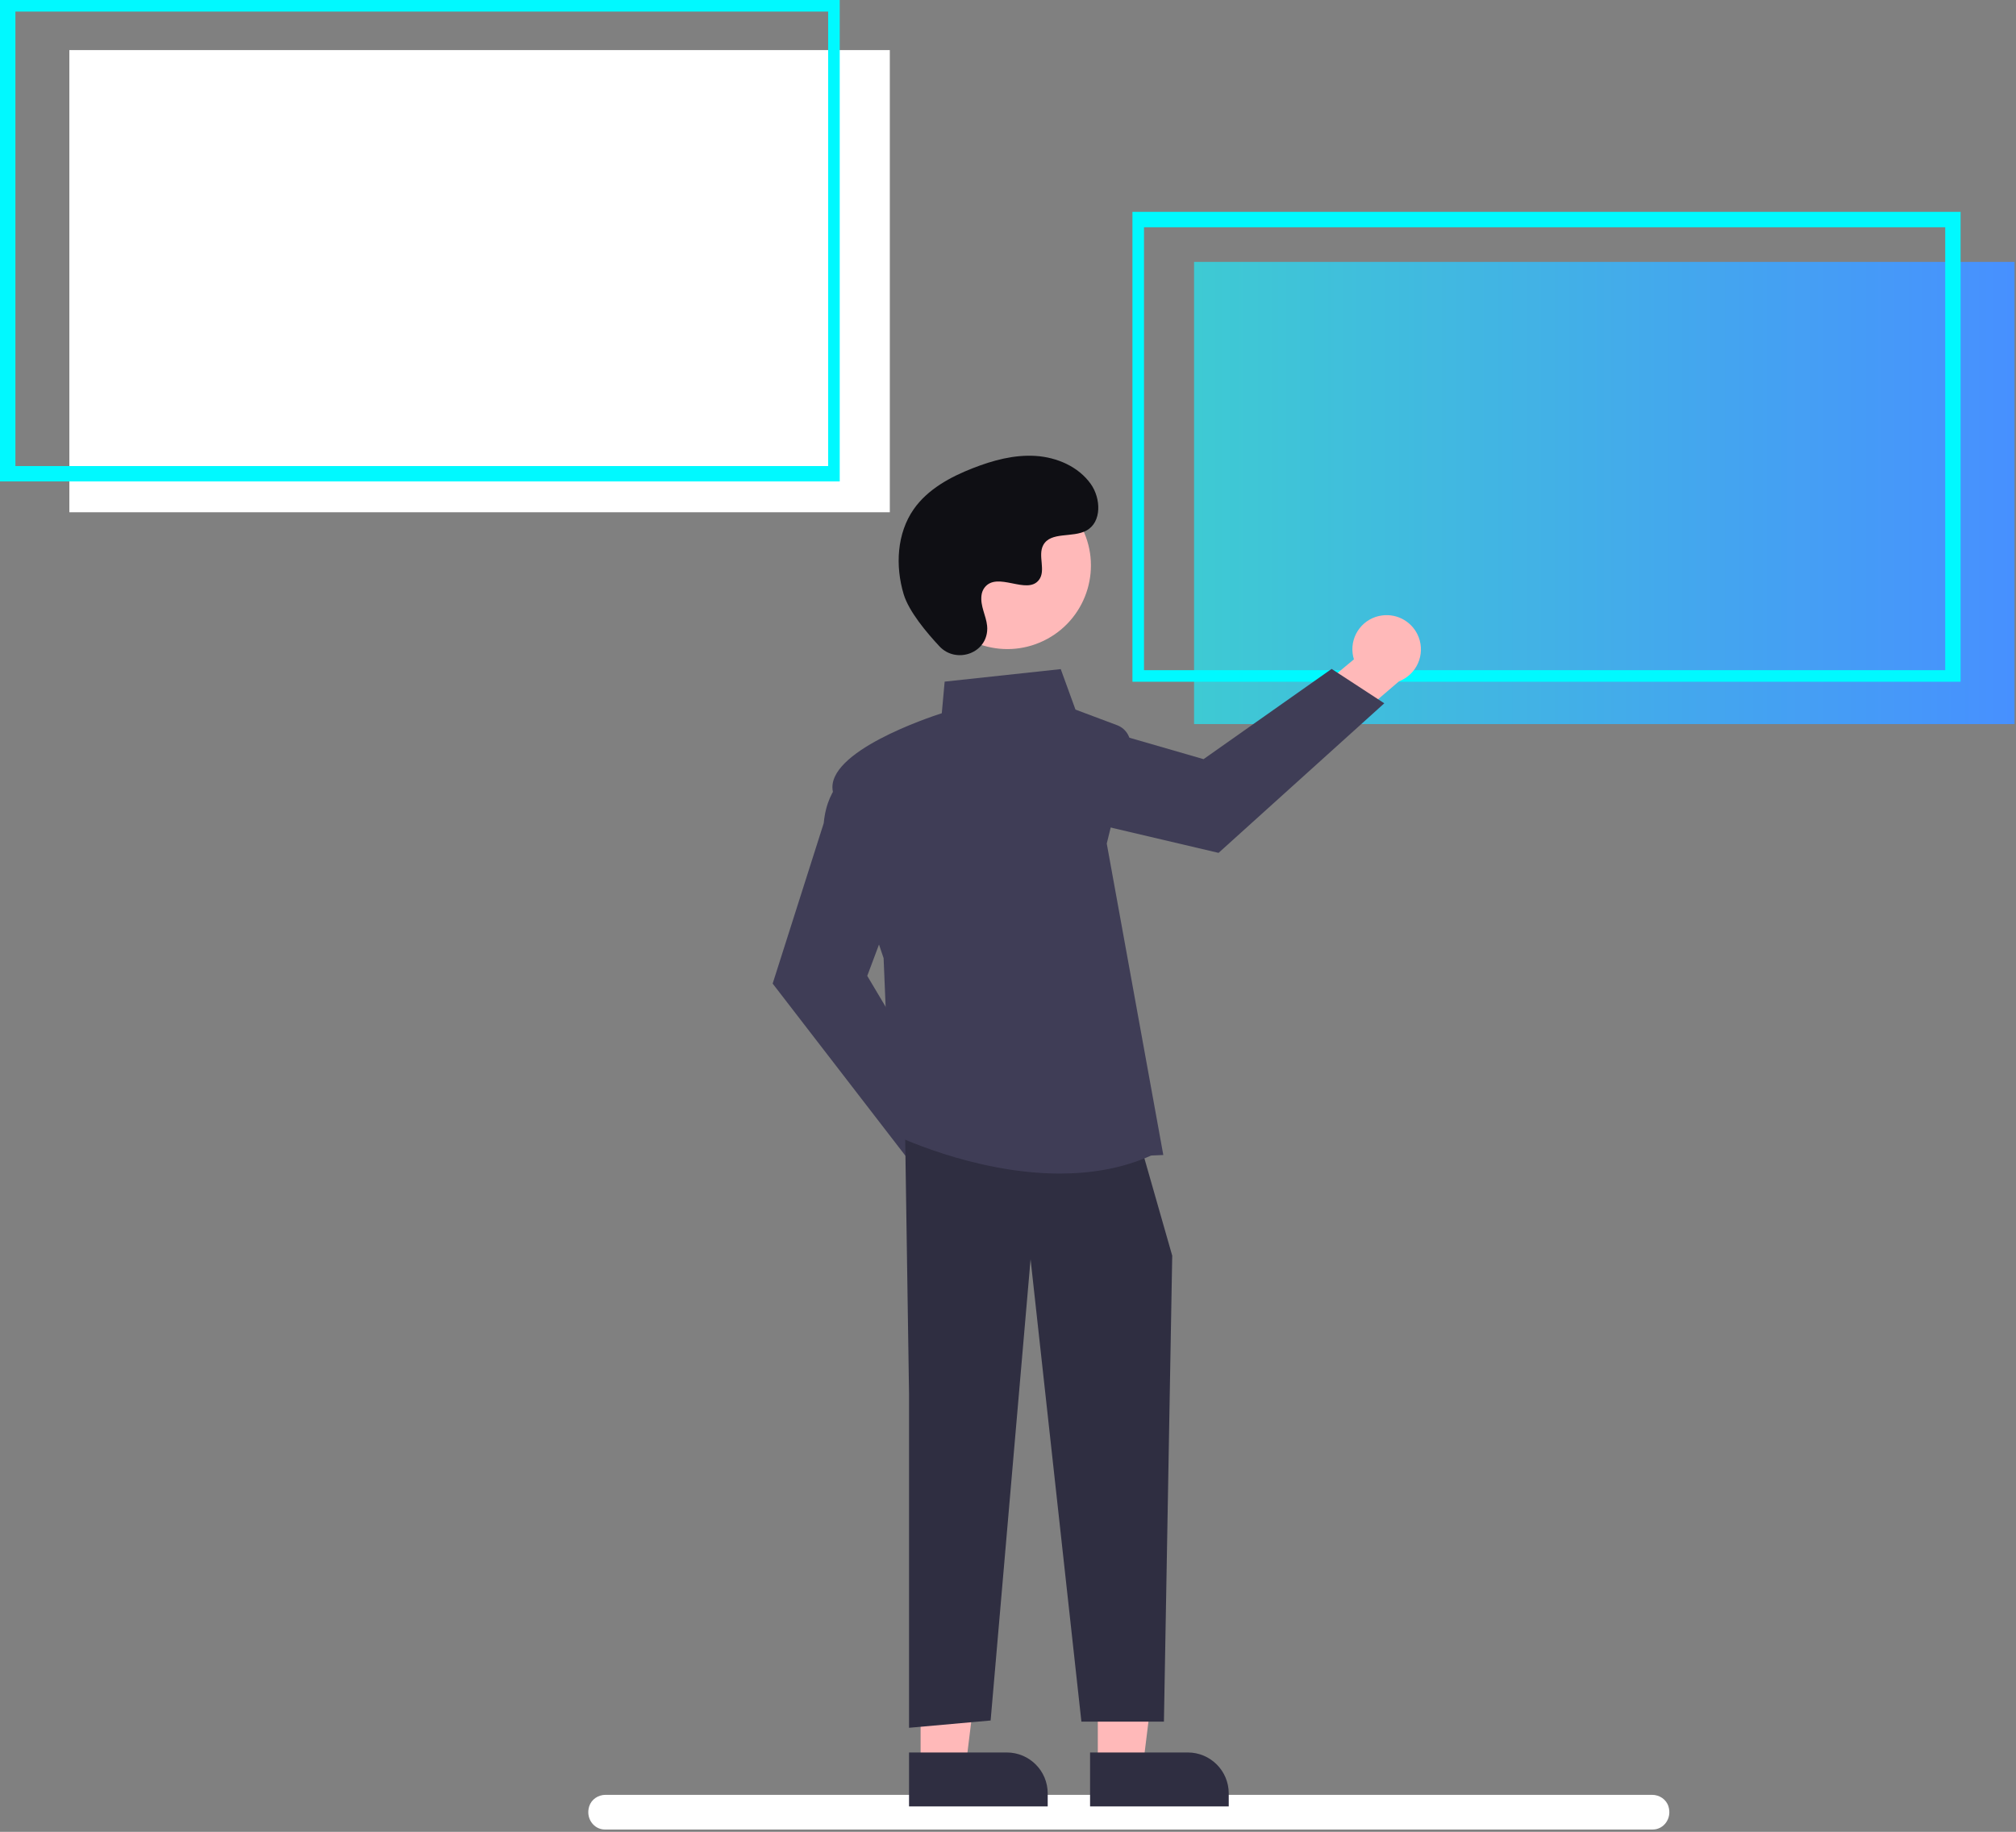 <svg width="493" height="448" viewBox="0 0 493 448" fill="none" xmlns="http://www.w3.org/2000/svg">
<rect x="0" y="0" width="493" height="448" fill="#808080" stroke="none"/>
<path d="M492.64 64.05H292V177.08H492.64V64.05Z" fill="url(#paint0_linear_73_140)"/>
<path d="M276.93 51.81H479.45V166.73H276.93V51.81ZM475.68 55.58H279.76V163.9H475.69V55.58H475.68Z" fill="#00F9FF"/>
<path d="M217.6 12.25H16.96V125.28H217.6V12.25Z" fill="white"/>
<path d="M0 0H205.35V117.74H0V0ZM202.52 2.83H3.77V113.98H202.52V2.83Z" fill="#00F9FF"/>
<path d="M404.19 447.43C406.85 447.43 408.92 444.71 408.01 441.78C407.48 440.06 405.81 438.95 404.01 438.95H148.08C146.28 438.95 144.61 440.06 144.08 441.78C143.17 444.71 145.24 447.43 147.9 447.43H404.19Z" fill="white"/>
<path d="M243.74 284.94C243.52 280.35 239.62 276.8 235.03 277.02C234.54 277.04 234.05 277.11 233.58 277.22L222.57 261.7L211.51 266.09L227.37 287.79C228.69 292.22 233.36 294.74 237.79 293.42C241.48 292.3 243.95 288.8 243.74 284.94Z" fill="#FFB9B9"/>
<path d="M231.66 271.59L212.08 238.66L220.06 217.39L209.19 188.41L208.79 188.58C208.53 188.69 202.35 191.45 201.44 201.31L188.95 240.55L222.28 283.78L231.66 271.59Z" fill="#3F3D56"/>
<path d="M338.01 150.51C333.45 151.08 330.21 155.25 330.78 159.81C330.84 160.3 330.94 160.78 331.09 161.25L316.47 173.43L321.7 184.12L342.11 166.63C346.43 164.97 348.58 160.12 346.92 155.81C345.53 152.2 341.85 150.01 338.01 150.51Z" fill="#FFB9B9"/>
<path d="M325.64 163.59L294.32 185.66L272.49 179.35L244.44 192.42L244.64 192.81C244.77 193.06 248 199.01 257.9 199.16L297.99 208.58L338.52 172L325.64 163.59Z" fill="#3F3D56"/>
<path d="M268.46 432.36H279.45L284.68 389.97H268.46V432.36Z" fill="#FFB9B9"/>
<path d="M300.48 438.6C300.48 433.07 296 428.59 290.47 428.59H266.57V441.78H300.48V438.6Z" fill="#2F2E41"/>
<path d="M225.13 432.36H236.12L241.34 389.97H225.13V432.36Z" fill="#FFB9B9"/>
<path d="M256.21 438.6C256.21 433.07 251.73 428.59 246.2 428.59H222.3V441.78H256.21V438.6Z" fill="#2F2E41"/>
<path d="M221.36 278.66L222.3 340.84V422.55L242.25 420.77L252.02 307.97L264.45 421.05H284.63L286.66 307.09L279.55 282.22L221.36 278.66Z" fill="#2F2E41"/>
<path d="M281.5 282.6L284.48 282.47L270.65 206.3L276.31 183.28C276.92 180.8 275.58 178.26 273.19 177.36L263 173.54L259.4 163.64L231.01 166.7L230.31 174.43C227.23 175.42 201.9 183.85 203.65 193.47C205.38 202.96 215.56 232.82 216.08 234.33L217.86 277.15L218.08 277.26C218.34 277.39 237.91 287.01 259.17 287.01C266.66 287.01 274.36 285.82 281.5 282.6Z" fill="#3F3D56"/>
<path d="M256.141 156.233C266.047 150.817 269.687 138.397 264.272 128.491C258.857 118.586 246.437 114.945 236.531 120.36C226.625 125.776 222.985 138.196 228.4 148.102C233.815 158.007 246.235 161.648 256.141 156.233Z" fill="#FFB9B9"/>
<path d="M229.76 158.09C233.66 162.24 240.89 160.01 241.4 154.34C241.44 153.9 241.44 153.46 241.39 153.02C241.13 150.51 239.68 148.23 240.02 145.58C240.1 144.92 240.34 144.29 240.73 143.75C243.83 139.59 251.12 145.61 254.05 141.85C255.85 139.54 253.73 135.91 255.11 133.33C256.93 129.93 262.32 131.61 265.7 129.74C269.46 127.67 269.24 121.9 266.76 118.39C263.74 114.11 258.45 111.83 253.22 111.5C247.99 111.17 242.8 112.58 237.92 114.49C232.38 116.65 226.88 119.64 223.46 124.51C219.31 130.44 218.91 138.41 220.99 145.34C222.27 149.55 226.58 154.7 229.76 158.09Z" fill="#0F0F14"/>
<defs>
<linearGradient id="paint0_linear_73_140" x1="492.64" y1="120.57" x2="292.004" y2="120.57" gradientUnits="userSpaceOnUse">
<stop stop-color="#4790FF"/>
<stop offset="1" stop-color="#3ECAD3"/>
</linearGradient>
</defs>
</svg>
